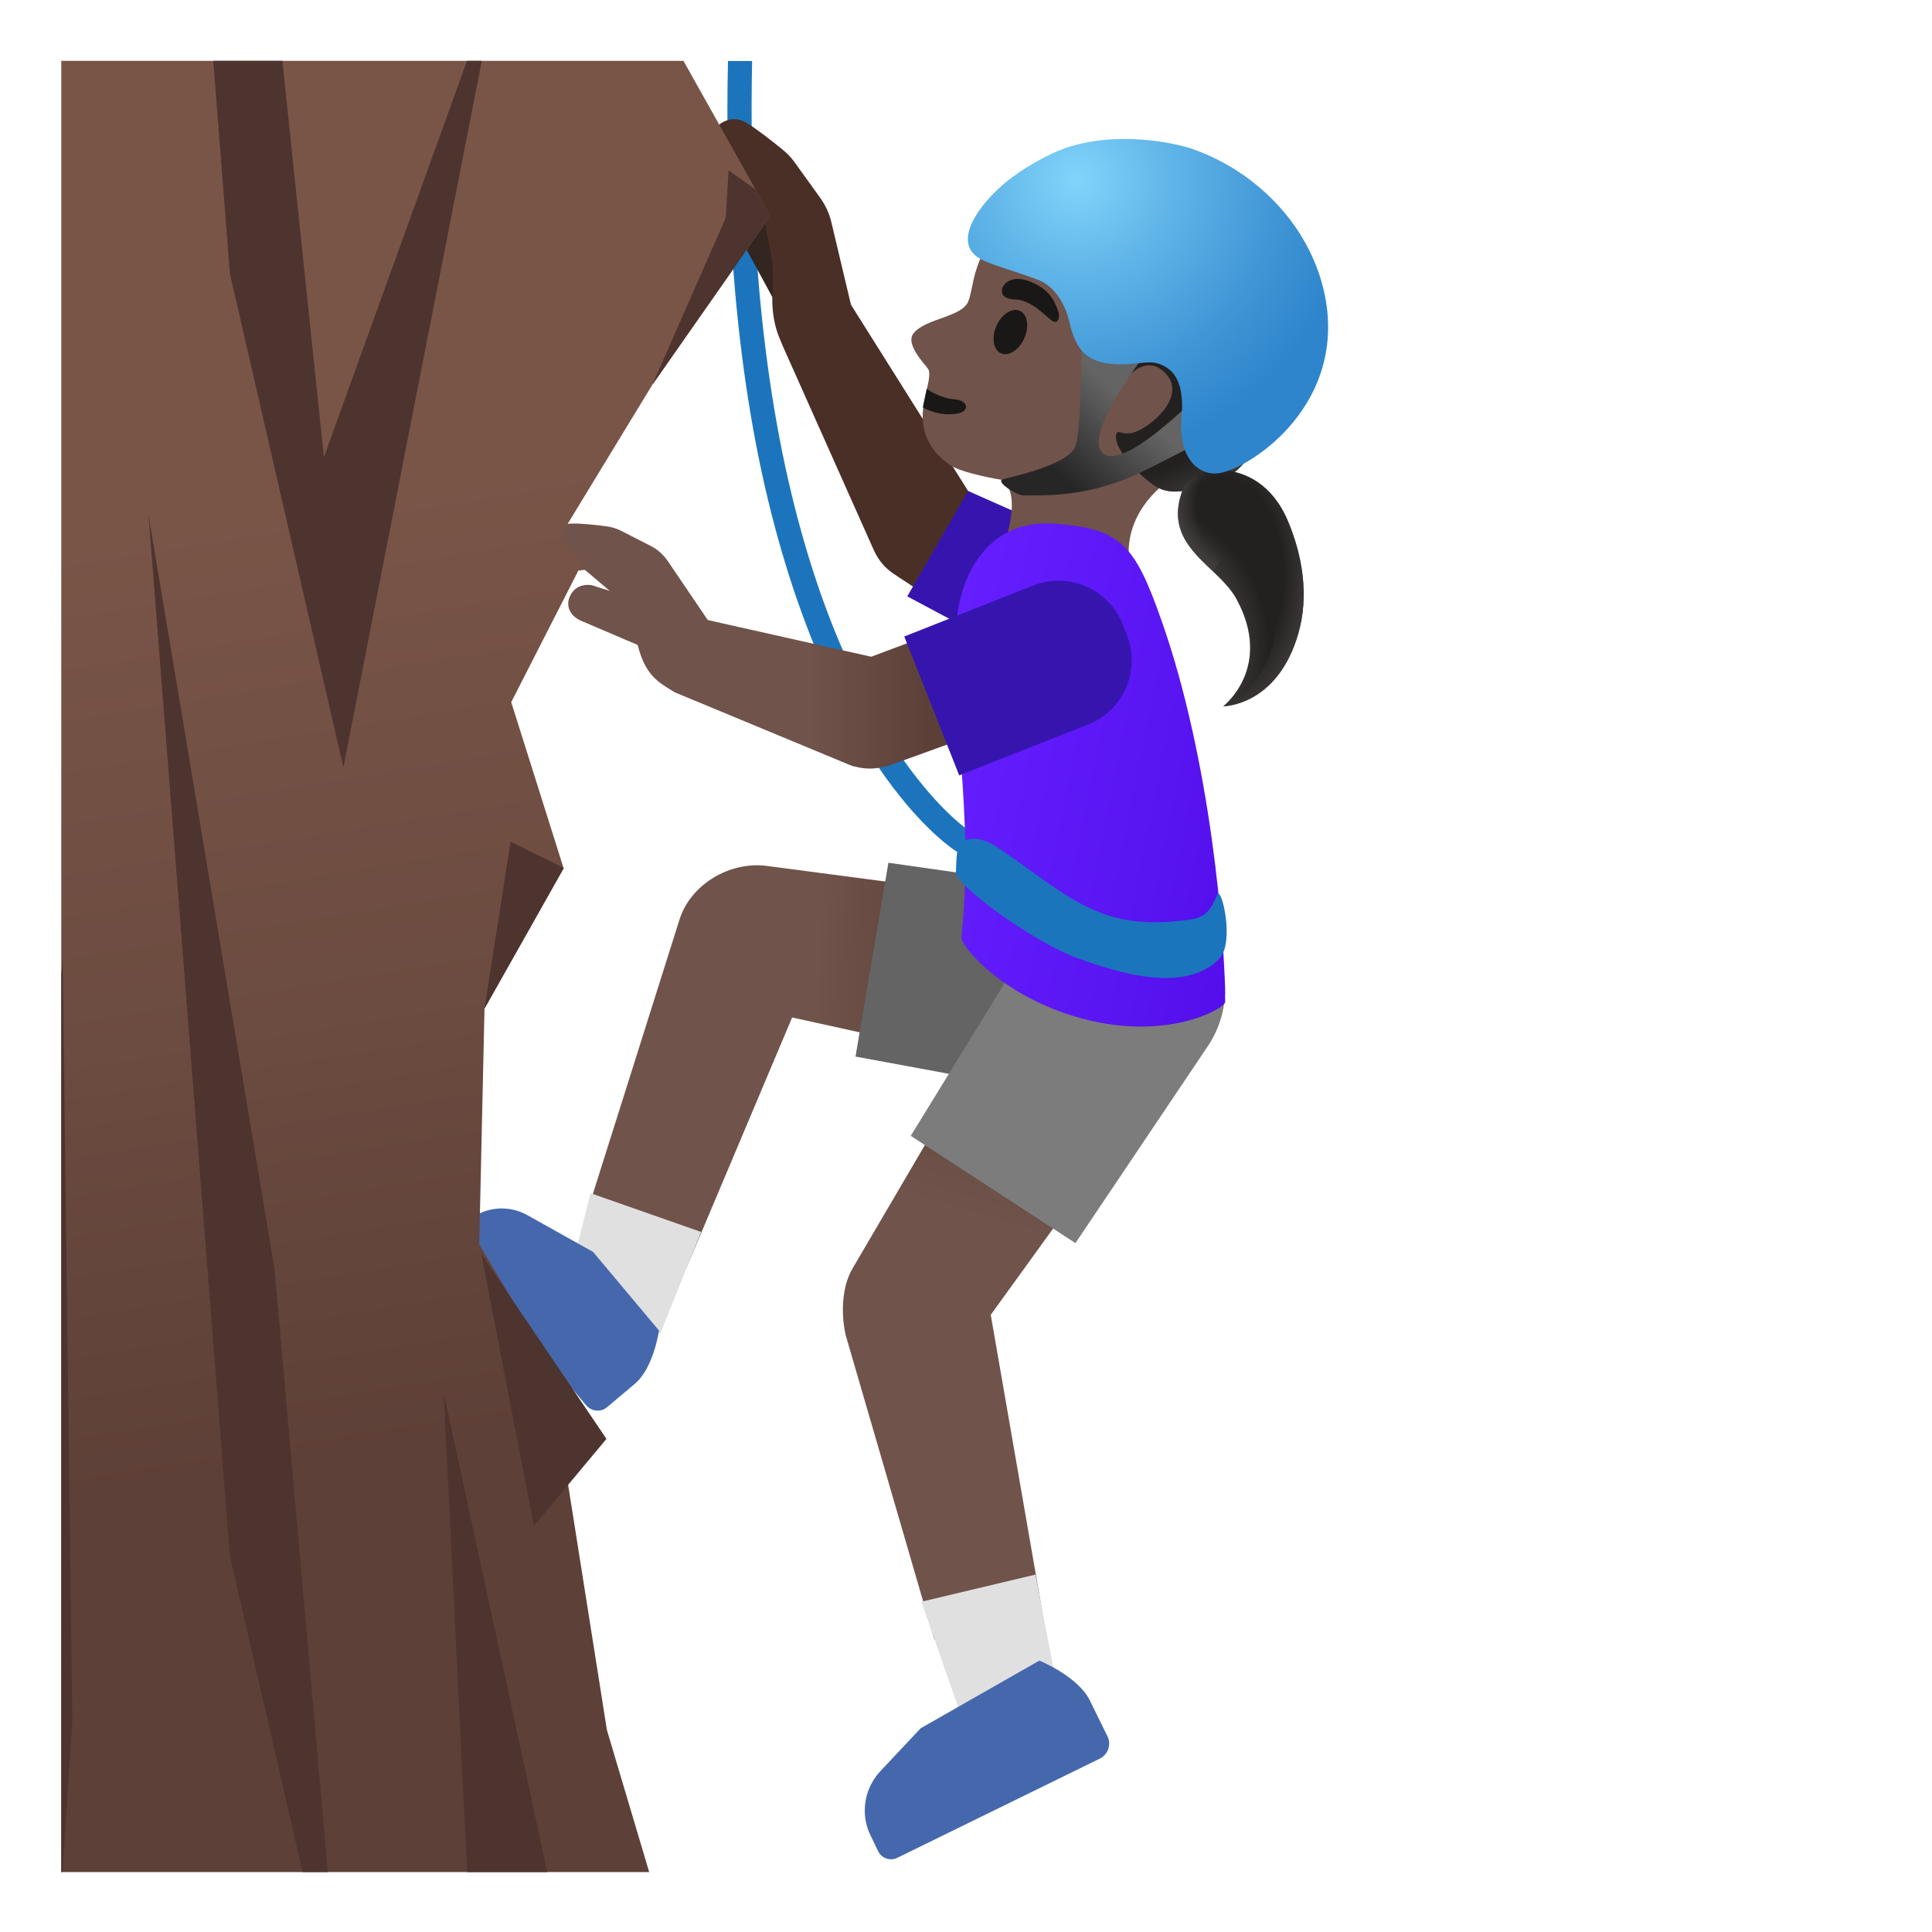<svg style="enable-background:new 0 0 128 128;" viewBox="0 0 128 128" xmlns="http://www.w3.org/2000/svg" xmlns:xlink="http://www.w3.org/1999/xlink">
  <path id="rope_1_" d="M64.21,55.04c-0.07-0.05-7.56-4.97-11.74-22.19c-2.49-10.23-2.8-21.32-2.64-28.81h-1.6 c-0.17,7.6,0.16,18.82,2.68,29.19c4.36,17.94,12.12,22.97,12.44,23.17c0.13,0.08,0.28,0.12,0.42,0.12c0.27,0,0.53-0.13,0.68-0.37 C64.7,55.77,64.59,55.28,64.21,55.04z" style="fill:#1C75BC;"/>
  <path id="tone_2_" d="M74.17,39.21c-0.03-0.13-0.11-0.24-0.22-0.31l-9.81-6.37l-8.05-12.8 c-0.12-0.2-0.37-0.28-0.59-0.2l-2.59,0.91c-0.48,0.17-0.87,0.53-1.07,1c-0.2,0.47-0.2,1,0.01,1.46l6.03,13.52 c0.01,0.02,0.02,0.04,0.03,0.06c0.28,0.63,0.73,1.16,1.3,1.54l10.73,7.06c0.08,0.05,0.18,0.08,0.28,0.08c0.03,0,0.07,0,0.1-0.01 c0.13-0.03,0.24-0.1,0.32-0.22l3.46-5.33C74.17,39.48,74.19,39.34,74.17,39.21z" style="fill:#4A2F27;"/>
  <path id="shirt_9_" d="M64.14,32.53l-4.03,6.98l7.39,3.95c2.16,1.35,5.06,0.5,6.2-1.34 c1.14-1.84,0.18-5.11-0.71-5.67L64.14,32.53z" style="fill:#3615AF;"/>
  <linearGradient id="leg_1_" gradientTransform="matrix(1 0 0 -1 0 128)" gradientUnits="userSpaceOnUse" x1="63.622" x2="44.226" y1="56.84" y2="57.398">
    <stop offset="0" style="stop-color:#5C4037"/>
    <stop offset="0.5" style="stop-color:#70534A"/>
  </linearGradient>
  <path id="leg_5_" d="M45.02,60.92c0.75-2.36,3.36-3.87,5.79-3.55l23.4,3.08l-1.92,11.32l-19.81-4.36 l-7.03,16.66l-6.96-2.46C38.48,81.62,44.76,61.76,45.02,60.92z" style="fill:url(#leg_1_);"/>
  <g id="sock_5_">
    <polygon points="46.45,81.62 39.12,79.05 37.36,86.09 43.75,88.34 " style="fill:#E0E0E0;"/>
  </g>
  <g id="pants_5_">
    <path d="M80.1,67.28c0.63-3.72-1.87-7.25-5.59-7.88l0-0.01l-15.65-2.23l-2.18,12.84l15.54,2.87 C75.93,73.51,79.46,71,80.1,67.28z" style="fill:#646464;"/>
  </g>
  <g id="shoe_5_">
    <path d="M38.83,93.1c0.35,0.42,0.98,0.48,1.39,0.13l1.84-1.55c1.25-1.05,1.6-3.53,1.6-3.53l-4.37-5.21 l-4.38-2.45c-1.24-0.68-2.76-0.54-3.84,0.35l-0.83,0.69c-0.36,0.3-0.41,0.85-0.1,1.22L38.83,93.1z" style="fill:#4568AD;"/>
  </g>
  <linearGradient id="leg_3_" gradientTransform="matrix(1 0 0 -1 0 128)" gradientUnits="userSpaceOnUse" x1="72.098" x2="61.912" y1="63.203" y2="29.854">
    <stop offset="0" style="stop-color:#5C4037"/>
    <stop offset="0.5" style="stop-color:#70534A"/>
  </linearGradient>
  <path id="leg_2_" d="M56.5,84.01c1.13-1.93,11.92-20.33,11.92-20.33l9.62,6.27L65.64,87.11l3.44,19.82 l-7.18,1.7l-5.85-20.1C56.04,88.53,55.37,85.94,56.5,84.01z" style="fill:url(#leg_3_);"/>
  <g id="sock_2_">
    <polygon points="68.6,104.32 61.04,106.12 64,114.59 69.97,111.43 " style="fill:#E0E0E0;"/>
  </g>
  <g id="pants_2_">
    <path d="M78.07,59.79c-3.16-2.06-7.39-1.17-9.45,1.99l0,0l-8.28,13.47l10.91,7.11l8.82-13.12 C82.12,66.09,81.23,61.85,78.07,59.79z" style="fill:#7C7C7C;"/>
  </g>
  <g id="shoe_2_">
    <path d="M72.87,116.51c0.54-0.27,0.77-0.92,0.51-1.46l-1.17-2.38c-0.79-1.62-3.35-2.65-3.35-2.65L61,114.5 l-2.69,2.86c-1.06,1.15-1.32,2.82-0.65,4.21l0.52,1.08c0.23,0.47,0.8,0.67,1.28,0.43L72.87,116.51z" style="fill:#4568AD;"/>
  </g>
  <g id="face_2_">
    <g id="head_3_">
      <path d="M84.89,20.85c-0.44-4.23-3.78-8.97-7.85-10.2c-4.56-1.38-8.31,0.54-10.77,4.08 c-0.89,1.28-1.53,2.69-1.77,3.8c-0.03,0.13-0.21,1.1-0.33,1.38c-0.35,1.11-2.86,1.16-3.65,2.18c-0.6,0.77,0.94,2.2,1.01,2.43 c0.33,1.12-1.79,3.9,1.33,6.24c0.8,0.6,3.51,1.03,3.51,1.03c1.54,1.04-0.07,4.91-0.07,4.91l8.71,1.42c0,0-1.44-3.65,2.78-6.56 C81.02,29.33,85.18,23.57,84.89,20.85z" style="fill:#70534A;"/>
    </g>
    <path id="mouth_2_" d="M61.14,26.99c0.67,0.38,1.51,0.55,2.3,0.41c0.86-0.16,0.68-0.89-0.19-0.94 c-0.53-0.03-1.34-0.32-1.85-0.7L61.14,26.99z" style="fill:#1A1717;"/>
    <ellipse id="eye" cx="66.96" cy="21.99" rx="1.54" ry="1.01" style="fill:#1A1717;" transform="matrix(0.405 -0.914 0.914 0.405 19.722 74.295)"/>
    <path id="eyebrow" d="M67.25,19.84c-1.03-0.02-1.05-0.71-0.58-1.11c0.35-0.29,1.01-0.42,2.04,0.14 c0.97,0.53,1.21,1.25,1.38,1.7s0.02,0.8-0.23,0.75C69.51,21.28,68.51,19.88,67.25,19.84z" style="fill:#1A1717;"/>
  </g>
  <path id="hair" d="M84.92,22.96c0.01-0.66-0.02-1.31-0.14-1.95c-0.17-0.91-0.5-1.78-0.92-2.61 c-1.12-2.17-2.93-4.01-5.12-5.09s-4.78-1.39-7.15-0.77c-1.83,0.47-3.65,1.66-4.15,3.49c0.87,0.34,1.87,0.14,2.78,0.58 c1.17,0.57,2.28,1.4,3.58,1.5c0.5,0.04,1.01-0.03,1.51-0.03c0.09,0.04,0.15,0.07,0.15,0.07c1.06,1.46-2.45,3.89-1.81,6.63 c0.13,0.54,0.35,1.09,0.35,1.09s1.47-2.49,2.93-1.39c1.52,1.15,0.45,2.79-1.01,3.77c-1.5,1.02-1.9-0.05-1.98,0.6 c-0.13,1.08,1.99,3.08,2.83,3.49c1.12,0.55,2.54-0.02,3.74-0.37c1.38-0.4,2.18-1.54,2.95-2.75c0.86-1.34,1.15-2.96,1.33-4.54 C84.86,24.11,84.91,23.53,84.92,22.96z" style="fill:#232020;"/>
  <radialGradient id="hairHighlights_4_" cx="275.236" cy="-629.851" gradientTransform="matrix(0.87 0.582 0.577 -0.864 198.225 -681.72)" gradientUnits="userSpaceOnUse" r="12.151">
    <stop offset="0.698" style="stop-color:#444140;stop-opacity:0"/>
    <stop offset="0.97" style="stop-color:#444140"/>
  </radialGradient>
  <path id="hairHighlights_3_" d="M84.92,22.96c0.01-0.66-0.02-1.31-0.14-1.95 c-0.17-0.91-0.5-1.78-0.92-2.61c-1.12-2.17-2.93-4.01-5.12-5.09s-4.78-1.39-7.15-0.77c-1.83,0.47-3.65,1.66-4.15,3.49 c0.87,0.34,1.87,0.14,2.78,0.58c1.17,0.57,2.28,1.4,3.58,1.5c0.5,0.04,1.01-0.03,1.51-0.03c0.09,0.04,0.15,0.07,0.15,0.07 c1.06,1.46-2.45,3.89-1.81,6.63c0.13,0.54,0.35,1.09,0.35,1.09s1.47-2.49,2.93-1.39c1.52,1.15,0.45,2.79-1.01,3.77 c-1.5,1.02-1.9-0.05-1.98,0.6c-0.13,1.08,1.99,3.08,2.83,3.49c1.12,0.55,2.54-0.02,3.74-0.37c1.38-0.4,2.18-1.54,2.95-2.75 c0.86-1.34,1.15-2.96,1.33-4.54C84.86,24.11,84.91,23.53,84.92,22.96z" style="fill:url(#hairHighlights_4_);"/>
  <g id="shirt_5_">
    <linearGradient id="SVGID_1_" gradientTransform="matrix(0.98 0.197 0.216 -1.078 84.374 -145.053)" gradientUnits="userSpaceOnUse" x1="16.012" x2="38.483" y1="-177.313" y2="-177.313">
      <stop offset="0" style="stop-color:#651FFF"/>
      <stop offset="0.705" style="stop-color:#5914F2"/>
      <stop offset="1" style="stop-color:#530EEB"/>
    </linearGradient>
    <path d="M69.82,34.69c-4.57-0.32-6.5,3.78-6.5,7.5c0,7.91,1.14,12.39,0.38,19.91 c-0.05,0.51,2.26,3.44,6.82,5.02c6.35,2.2,10.65-0.3,10.65-0.74c0-4.42-0.98-16.08-4.2-25.22C75.16,35.99,74.22,35.01,69.82,34.69z " style="fill:url(#SVGID_1_);"/>
  </g>
  <g id="darkTone">
    <path d="M51.56,15.28c-0.43-0.72-1.12-1.08-1.84-0.65c-0.72,0.43-0.66,1.24-0.23,1.96l2.97,5.47 c0.02,0.04,0.05,0.07,0.08,0.11c0.88-0.43,1.75-1.07,2.52-1.69L51.56,15.28z" style="fill:#33251F;"/>
  </g>
  <path id="tone" d="M55.93,21.16l0.51-0.71l-1.36-5.73c-0.14-0.58-0.38-1.11-0.73-1.6l-1.7-2.36 c-0.23-0.33-0.52-0.62-0.84-0.88c-0.6-0.49-1.71-1.36-2.33-1.73c-0.34-0.2-0.74-0.36-1.31-0.18c-0.44,0.14-0.76,0.45-0.93,0.87 c-0.18,0.45-0.13,0.98,0.13,1.46c0.31,0.57,1.09,1.04,1.69,1.33c0.11,0.05,0.19,0.14,0.24,0.24l1.29,2.67 c0.09,0.18,0.14,0.36,0.16,0.55c0.03,0.28,0.09,0.57,0.16,0.9c0.16,0.78,0.37,1.74,0.27,3.41c-0.13,2.13,0.67,3.44,0.71,3.5 l0.34,0.28l0.39-0.21c0.02-0.01,0.2-0.36,0.15-0.52c0,0-0.02-0.05-0.04-0.12c0.62-0.35,1.91-1.11,2.82-1.79 C55.72,20.83,55.93,21.16,55.93,21.16z" style="fill:#4A2F27;"/>
  <linearGradient id="arm_1_" gradientTransform="matrix(1 0 0 -1 0 128)" gradientUnits="userSpaceOnUse" x1="61.797" x2="45.527" y1="82.79" y2="82.79">
    <stop offset="0" style="stop-color:#5C4037"/>
    <stop offset="0.5" style="stop-color:#70534A"/>
  </linearGradient>
  <path id="arm_2_" d="M71.17,45.74l-2.22-5.91c-0.05-0.12-0.14-0.22-0.26-0.28 c-0.12-0.06-0.26-0.06-0.38-0.01l-10.59,3.97l-11.36-2.55c-1-0.28-2.07,0.34-2.58,1.53c-0.47,1.1-0.37,2.62,0.93,3.38l11.73,4.87 c0.06,0.02,0.12,0.04,0.18,0.04c0.33,0.09,0.67,0.14,1.01,0.14c0.35,0,0.7-0.05,1.04-0.15c0.06,0,0.12,0,0.18-0.03l12.02-4.35 c0.13-0.04,0.23-0.14,0.28-0.26C71.21,46,71.21,45.86,71.17,45.74z" style="fill:url(#arm_1_);"/>
  <g id="shirt_1_">
    <path d="M59.91,42.17l3.64,9.2L72.09,48c2.35-0.93,3.49-3.58,2.57-5.93l-0.28-0.71 c-0.93-2.35-3.58-3.49-5.93-2.57L59.91,42.17z" style="fill:#3615AF;"/>
  </g>
  <linearGradient id="finger_2_" gradientTransform="matrix(1 0 0 -1 0 128)" gradientUnits="userSpaceOnUse" x1="61.797" x2="45.527" y1="87.716" y2="87.716">
    <stop offset="0" style="stop-color:#5C4037"/>
    <stop offset="0.5" style="stop-color:#70534A"/>
  </linearGradient>
  <path id="finger_1_" d="M44.24,37.17c-0.29-0.42-0.65-0.75-1.09-0.98l-1.99-1.02 c-0.3-0.15-0.62-0.25-0.97-0.3c-0.76-0.1-1.78-0.21-2.36-0.18c-0.47,0.02-0.78,0.18-1.1,0.53c-0.34,0.38-0.51,0.86-0.46,1.33 c0.04,0.4,0.24,0.75,0.56,0.98c0.37,0.27,0.99,0.35,1.84,0.23c0.05-0.01,0.09,0,0.11,0.02l1.76,1.49c0.1,0.08,0.17,0.18,0.23,0.3 c0.1,0.22,0.23,0.43,0.38,0.67c0.33,0.53,0.75,1.2,1.12,2.58c0.49,1.85,1.28,2.33,2.11,2.85l0.4,0.2l-0.21-0.76 c0.01-0.02,0.1-0.12,0.24-0.34c-0.14-0.1-0.26-0.25-0.37-0.36c-0.01-0.01-0.02-0.03-0.03-0.04c0.46-0.69,1.13-1.72,1.61-2.57l0,0.01 c0,0,0.16,0.04,0.25,0.03c0.1-0.01,0.2,0,0.29,0.02c0.09-0.17,0.17-0.33,0.24-0.48l0.12-0.26L44.24,37.17z" style="fill:url(#finger_2_);"/>
  <linearGradient id="finger_3_" gradientTransform="matrix(1 0 0 -1 0 128)" gradientUnits="userSpaceOnUse" x1="61.797" x2="45.527" y1="87.192" y2="87.192">
    <stop offset="0" style="stop-color:#5C4037"/>
    <stop offset="0.5" style="stop-color:#70534A"/>
  </linearGradient>
  <path id="finger" d="M43.55,40.12l-4.04-1.25c-0.39-0.16-0.75-0.15-1.07-0.03 c-0.32,0.12-0.56,0.37-0.7,0.71c-0.28,0.67,0.08,1.33,0.88,1.63l3.84,1.64c0,0,0.01,0,0.02,0.01c0.03,0.01,0.09,0.03,0.11,0.03 c0.17,0.04,0.38-0.03,0.45-0.17c0.12-0.25,0.14-0.32,0.14-0.32l-0.02-0.01l0.52-1.48c0,0,0.01,0,0.01,0 c0.08-0.27,0.06-0.13,0.11-0.34C43.85,40.36,43.74,40.18,43.55,40.12z" style="fill:url(#finger_3_);"/>
  <g id="wall_1_">
    <linearGradient id="SVGID_2_" gradientTransform="matrix(1 0 0 -1 0 128)" gradientUnits="userSpaceOnUse" x1="15.922" x2="31.75" y1="130.435" y2="32.969">
      <stop offset="0.364" style="stop-color:#795548"/>
      <stop offset="0.705" style="stop-color:#6C4B40"/>
      <stop offset="1" style="stop-color:#5D4037"/>
    </linearGradient>
    <polygon points="43.22,25.49 37.09,35.56 38.59,37.27 33.87,46.52 37.33,57.49 37.34,57.53 32.1,66.82 31.75,82.45 33.84,85.95 33.85,85.96 36.34,90.14 37.64,98.37 40.21,114.62 43.01,124.03 4.06,124.03 4.06,4.03 45.28,4.03 50.07,12.57 51.04,14.31 " style="fill:url(#SVGID_2_);"/>
    <g>
      <polygon points="36.26,124.03 29.4,92.31 30.95,124.03 " style="fill:#4E342E;"/>
      <polygon points="20.05,124.03 21.72,124.03 18.19,84.08 9.84,34.12 15.23,103.08 " style="fill:#4E342E;"/>
      <polygon points="4.14,124.03 4.79,114 4.15,63.36 4.06,64.59 4.06,124.03 " style="fill:#4E342E;"/>
      <polygon points="30.94,4.03 21.46,30.29 18.71,4.03 14.13,4.03 15.23,18.12 22.75,50.84 31.92,4.03 " style="fill:#4E342E;"/>
      <polygon points="37.34,57.53 32.1,66.82 33.83,55.76 37.33,57.49 " style="fill:#4E342E;"/>
      <polygon points="51.04,14.31 43.22,25.49 48.08,14.44 48.27,11.28 50.07,12.57 " style="fill:#4E342E;"/>
      <polygon points="35.37,101.09 40.18,95.33 31.89,83.08 " style="fill:#4E342E;"/>
    </g>
  </g>
  <g id="belt">
    <path d="M80.78,63.52c-2.23,2.3-6.59,0.98-9.37-0.03c-2.98-1.08-8.13-4.89-8.08-5.68 c0.04-0.74,0-1.92,0.46-2.09c0.58-0.21,1.22-0.31,2.45,0.53c4.66,3.17,6.67,5.59,12.75,4.65c1.12-0.17,1.43-1.09,1.65-1.62 C80.91,58.62,81.83,62.44,80.78,63.52z" style="fill:#1B75BC;"/>
  </g>
  <g id="hairGroup">
    <path id="hair_1_" d="M86.02,41.97c-1.39,4.82-4.97,4.82-4.97,4.82s3.32-2.56,0.89-7.08 c-0.36-0.68-0.96-1.27-1.58-1.87c-1.46-1.39-3.05-2.81-1.95-5.52c0.46-1.15,2.88-1.74,4.89-0.4c0.78,0.52,1.5,1.35,2.01,2.55 C86.32,36.84,86.73,39.5,86.02,41.97z" style="fill:#232020;"/>
    <radialGradient id="hairHighlights_5_" cx="80.991" cy="89.844" gradientTransform="matrix(1 0 0 -1.614 0 183.127)" gradientUnits="userSpaceOnUse" r="6.234">
      <stop offset="0.644" style="stop-color:#444140;stop-opacity:0"/>
      <stop offset="1" style="stop-color:#444140"/>
    </radialGradient>
    <path id="hairHighlights_2_" d="M86.01,41.98c-1.39,4.82-4.97,4.82-4.97,4.82s0,0,0.01-0.01 c0.26-0.11,5.48-2.48,2.69-10.34c-1.24-3.49-3.43-4.07-5.52-3.62c0.05-0.16,0.11-0.33,0.18-0.5c0.46-1.15,2.88-1.74,4.89-0.4 c0.78,0.52,1.5,1.35,2.01,2.55C86.31,36.85,86.72,39.51,86.01,41.98z" style="fill:url(#hairHighlights_5_);"/>
    <radialGradient id="hairHighlights_6_" cx="82.165" cy="94.349" gradientTransform="matrix(0.994 -0.112 -0.135 -1.202 13.272 156.197)" gradientUnits="userSpaceOnUse" r="4.407">
      <stop offset="0.658" style="stop-color:#444140;stop-opacity:0"/>
      <stop offset="1" style="stop-color:#444140"/>
    </radialGradient>
    <path id="hairHighlights_1_" d="M83.39,33.11c-0.26,0.88-2.25,3.66-3.03,4.73 c-1.46-1.39-3.05-2.81-1.95-5.52c0.46-1.15,2.88-1.74,4.89-0.4C83.51,32.33,83.5,32.74,83.39,33.11z" style="fill:url(#hairHighlights_6_);"/>
    <radialGradient id="hairHighlights_7_" cx="74.477" cy="85.225" gradientTransform="matrix(1 0 0 -1 0 128)" gradientUnits="userSpaceOnUse" r="23.504">
      <stop offset="0.284" style="stop-color:#444140"/>
      <stop offset="0.409" style="stop-color:#444140;stop-opacity:0"/>
    </radialGradient>
    <path id="hairHighlights" d="M81.05,46.79c0.14-0.11,3.25-2.65,0.88-7.07 c-0.36-0.68-0.96-1.27-1.58-1.87c-1.37-1.3-2.85-2.63-2.13-5.02c2.09-0.45,4.28,0.13,5.52,3.62 C86.53,44.31,81.31,46.68,81.05,46.79z" style="fill:url(#hairHighlights_7_);"/>
  </g>
  <g id="helmet_1_">
    <linearGradient id="SVGID_3_" gradientTransform="matrix(0.733 0.68 0.68 -0.733 405.238 -786.88)" gradientUnits="userSpaceOnUse" x1="311.098" x2="311.098" y1="-821.341" y2="-827.962">
      <stop offset="0" style="stop-color:#646464"/>
      <stop offset="0.995" style="stop-color:#262626"/>
    </linearGradient>
    <path d="M71.17,29.74c-0.85,1.25-4.62,1.93-4.8,2.05c-0.32,0.18,1.08,1.11,1.54,1.04 s3.66,0.3,7.36-1.39c1.66-0.76,5.81-2.98,5.81-2.98l-1.31-2.66c0,0-5.2,5.43-6.68,4.25s3-6.87,3-6.87l-4.44-1.22 C71.65,21.96,71.7,28.97,71.17,29.74z" style="fill:url(#SVGID_3_);"/>
    <g>
      <radialGradient id="SVGID_4_" cx="227.224" cy="-719.267" gradientTransform="matrix(0.789 0.614 0.614 -0.789 333.711 -695.095)" gradientUnits="userSpaceOnUse" r="18.419">
        <stop offset="0" style="stop-color:#81D4FA"/>
        <stop offset="0.36" style="stop-color:#5EB3E7"/>
        <stop offset="0.775" style="stop-color:#3C92D3"/>
        <stop offset="1" style="stop-color:#2F85CC"/>
      </radialGradient>
      <path d="M79.03,9.88c-1.3-0.46-5.8-1.39-9.34,0.3c-1.49,0.71-2.93,1.63-4.05,2.83 c-0.61,0.66-1.6,1.9-1.51,2.96c0.06,0.73,0.58,1.08,1.05,1.3c0.88,0.42,3.41,1.09,4.02,1.48c1.4,0.9,1.64,2.61,1.75,2.99 c0.4,1.34,0.97,2.4,3.3,2.4c1.39,0,1.99-0.36,2.87,0.11c0.61,0.32,1.37,1.05,1.16,3.4c-0.24,2.61,1.06,3.85,2.41,3.71 c1.86-0.19,8.33-4.2,7.16-11.39C87.07,15.3,83.49,11.45,79.03,9.88z" style="fill:url(#SVGID_4_);"/>
    </g>
  </g>
</svg>